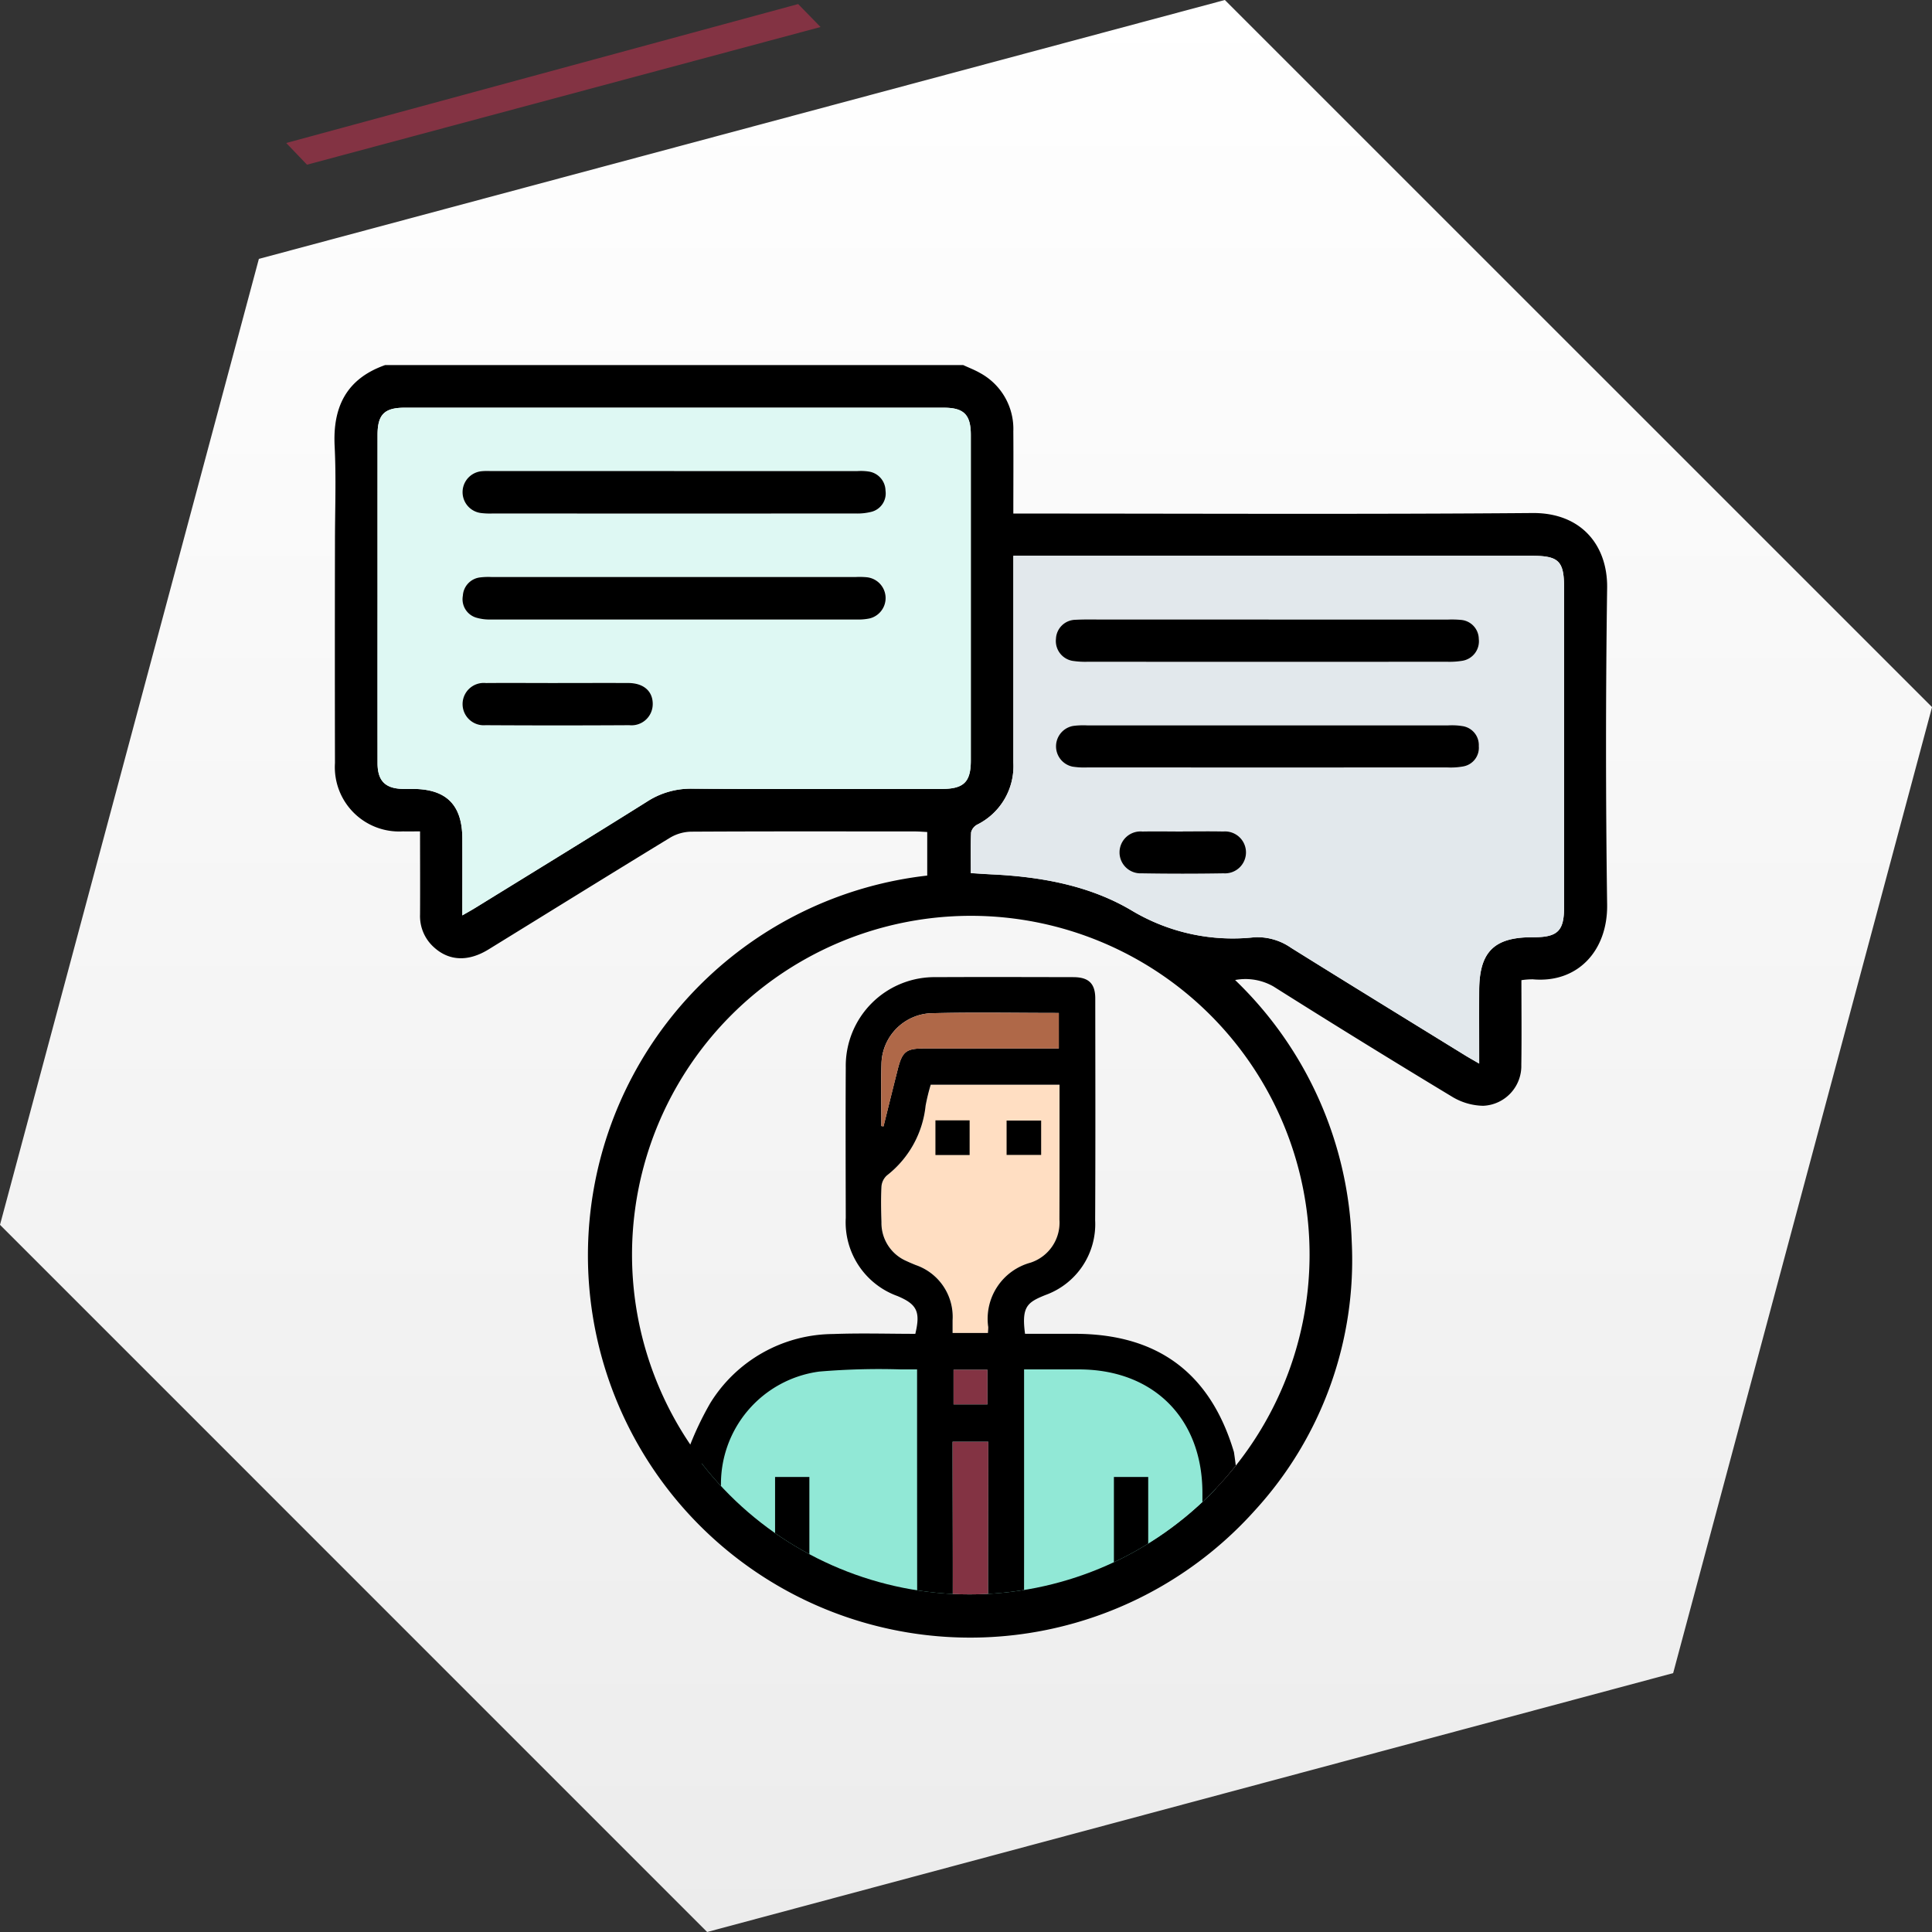 <svg xmlns="http://www.w3.org/2000/svg" xmlns:xlink="http://www.w3.org/1999/xlink" width="167.17" height="167.17" viewBox="0 0 167.17 167.17">
  <rect x="0" y="0" width="167.17" height="167.17" fill="#333333" stroke="none"/>
  <defs>
    <linearGradient id="linear-gradient" x1="0.5" x2="0.5" y2="1" gradientUnits="objectBoundingBox">
      <stop offset="0" stop-color="#fff"/>
      <stop offset="1" stop-color="#ececec"/>
    </linearGradient>
    <clipPath id="clip-path">
      <rect id="Rectángulo_46845" data-name="Rectángulo 46845" width="110.128" height="125.41" fill="none"/>
    </clipPath>
    <clipPath id="clip-path-2">
      <path id="Trazado_601839" data-name="Trazado 601839" d="M87.708,192.6a29.378,29.378,0,1,0,29.378-29.379A29.378,29.378,0,0,0,87.708,192.6" transform="translate(-87.708 -163.222)" fill="none"/>
    </clipPath>
  </defs>
  <g id="Grupo_160859" data-name="Grupo 160859" transform="translate(6616 5041)">
    <g id="Grupo_160851" data-name="Grupo 160851">
      <path id="Trazado_600920" data-name="Trazado 600920" d="M105.982,0,22.4,22.4,0,105.981,61.188,167.17l83.585-22.4,22.4-83.586Z" transform="translate(-6616 -5041)" fill="url(#linear-gradient)"/>
      <path id="Trazado_601793" data-name="Trazado 601793" d="M-.2-1.47,2.22-2.828v46l-2.279,1.25Z" transform="matrix(0.259, 0.966, -0.966, 0.259, -6548.307, -5040.075)" fill="#833343"/>
      <g id="Grupo_160850" data-name="Grupo 160850" transform="translate(-6587.064 -5009.41)">
        <g id="Grupo_160847" data-name="Grupo 160847">
          <g id="Grupo_160846" data-name="Grupo 160846" clip-path="url(#clip-path)">
            <path id="Trazado_601825" data-name="Trazado 601825" d="M54.41,0c.485.225.989.416,1.45.681a5.5,5.5,0,0,1,2.884,5.042c.018,2.325,0,4.649,0,7.124h1.464c14.487,0,28.976.073,43.462-.046,4.2-.035,6.505,2.78,6.454,6.481q-.191,13.7,0,27.4c.057,3.975-2.536,6.816-6.432,6.465a6.623,6.623,0,0,0-.985.074c0,2.473.029,4.9-.009,7.323a3.446,3.446,0,0,1-3.293,3.546,5.366,5.366,0,0,1-2.743-.813Q88.913,58.6,81.256,53.768a4.883,4.883,0,0,0-3.323-.56A32.9,32.9,0,0,1,88.025,75.856a32.05,32.05,0,0,1-8.359,23.221A33.073,33.073,0,1,1,51.294,44.171V40.4c-.343-.015-.725-.048-1.107-.048-6.443,0-12.886-.017-19.329.02a3.713,3.713,0,0,0-1.82.525c-5.249,3.2-10.469,6.441-15.7,9.662-1.76,1.083-3.419,1.012-4.728-.186a3.612,3.612,0,0,1-1.2-2.82c.015-2.356,0-4.714,0-7.205-.576,0-1.037.006-1.5,0A5.563,5.563,0,0,1,.048,34.432q-.018-9.553,0-19.106c0-2.766.111-5.537-.028-8.3C-.157,3.608,1.052,1.177,4.386,0ZM25.751,76.953a29.313,29.313,0,1,0,29.4-29.3,29.329,29.329,0,0,0-29.4,29.3M11.07,47.613c.507-.294.818-.465,1.119-.651,4.952-3.055,9.917-6.091,14.846-9.183a6.933,6.933,0,0,1,3.893-1.127c7.207.048,14.416.023,21.623.021,1.9,0,2.512-.6,2.513-2.452q0-14.085,0-28.171c0-1.762-.6-2.364-2.351-2.364q-23.316,0-46.633,0c-1.76,0-2.348.594-2.349,2.36q-.006,6.934,0,13.867,0,7.261,0,14.522c0,1.536.666,2.2,2.175,2.237.291.006.582,0,.874,0,2.9.006,4.276,1.375,4.287,4.278.008,2.143,0,4.286,0,6.661m44-3.659c.673.042,1.25.083,1.828.111,4.267.206,8.49.971,12.134,3.152A17.018,17.018,0,0,0,79.6,49.507a5.1,5.1,0,0,1,3.181.916c5,3.118,10.018,6.2,15.032,9.288.349.215.708.414,1.241.725,0-2.284-.008-4.319,0-6.354.016-3.3,1.282-4.569,4.54-4.577h.218c2.038-.009,2.586-.557,2.587-2.6q0-13.809,0-27.617c0-2.341-.451-2.79-2.814-2.79H58.748v1.307q0,8.3,0,16.592a5.648,5.648,0,0,1-3.112,5.355,1.06,1.06,0,0,0-.544.669c-.056,1.154-.025,2.313-.025,3.529" transform="translate(0)"/>
            <path id="Trazado_601826" data-name="Trazado 601826" d="M20.122,56.56c0-2.374.006-4.517,0-6.661-.011-2.9-1.388-4.272-4.287-4.278-.291,0-.583.005-.874,0-1.509-.034-2.173-.7-2.175-2.237q-.012-7.261,0-14.522,0-6.933,0-13.867c0-1.766.589-2.36,2.35-2.36q23.316,0,46.633,0c1.753,0,2.35.6,2.35,2.365q0,14.085,0,28.17c0,1.857-.61,2.452-2.513,2.452-7.208,0-14.416.027-21.623-.021a6.935,6.935,0,0,0-3.893,1.127c-4.929,3.092-9.893,6.128-14.846,9.183-.3.186-.612.356-1.119.651M38.45,18.12H22.723c-.291,0-.584-.017-.873.01a1.82,1.82,0,0,0-.166,3.615,6.2,6.2,0,0,0,1.088.046q15.672,0,31.344,0a4.937,4.937,0,0,0,1.4-.143,1.643,1.643,0,0,0,1.223-1.833,1.7,1.7,0,0,0-1.473-1.655,4.5,4.5,0,0,0-.98-.035q-7.918,0-15.836,0m-.036,9.165H22.687a5.72,5.72,0,0,0-.981.027A1.688,1.688,0,0,0,20.166,28.9a1.665,1.665,0,0,0,1.242,1.923,4.045,4.045,0,0,0,1.182.137q15.836.011,31.672,0a4.711,4.711,0,0,0,1.082-.089,1.729,1.729,0,0,0,1.393-1.931,1.712,1.712,0,0,0-1.614-1.636,6.791,6.791,0,0,0-.982-.02H38.414M28.38,36.458c-2.073,0-4.146-.012-6.219,0a1.832,1.832,0,1,0-.028,3.648q6.219.039,12.439,0A1.835,1.835,0,0,0,36.6,38.289c.008-1.117-.784-1.82-2.106-1.828-2.037-.012-4.074,0-6.11,0" transform="translate(-9.052 -8.947)" fill="#def8f3"/>
            <path id="Trazado_601827" data-name="Trazado 601827" d="M188.751,84.024c0-1.216-.031-2.375.025-3.529a1.06,1.06,0,0,1,.544-.67,5.648,5.648,0,0,0,3.112-5.355q0-8.3,0-16.592V56.572h44.839c2.363,0,2.814.449,2.814,2.79q0,13.808,0,27.617c0,2.039-.549,2.587-2.587,2.6h-.219c-3.258.007-4.524,1.278-4.54,4.577-.01,2.035,0,4.07,0,6.354-.533-.31-.892-.509-1.241-.725-5.014-3.091-10.035-6.17-15.032-9.288a5.1,5.1,0,0,0-3.181-.916,17.02,17.02,0,0,1-10.572-2.289c-3.643-2.181-7.866-2.946-12.134-3.151-.578-.028-1.155-.07-1.828-.111m25.78-21.936H200.336c-.837,0-1.676-.026-2.511.02a1.717,1.717,0,0,0-1.7,1.651,1.743,1.743,0,0,0,1.537,1.918,7.332,7.332,0,0,0,1.2.064q15.559,0,31.118,0a6.956,6.956,0,0,0,1.3-.084,1.707,1.707,0,0,0,1.433-1.89,1.677,1.677,0,0,0-1.585-1.653,8.328,8.328,0,0,0-1.09-.025h-15.5m0,9.158q-7.861,0-15.722,0a6.792,6.792,0,0,0-1.2.047,1.794,1.794,0,0,0-.059,3.523,6.532,6.532,0,0,0,1.3.069q15.558,0,31.117,0a6.016,6.016,0,0,0,1.41-.091,1.638,1.638,0,0,0,1.328-1.755,1.655,1.655,0,0,0-1.374-1.725,5.748,5.748,0,0,0-1.3-.067q-7.752-.006-15.5,0M207.1,80.421c-1.164,0-2.329-.018-3.493,0a1.813,1.813,0,1,0-.076,3.615q3.546.064,7.094,0a1.814,1.814,0,1,0-.033-3.617c-1.164-.025-2.329-.006-3.493-.006" transform="translate(-133.685 -40.069)" fill="#e2e8ec"/>
            <path id="Trazado_601828" data-name="Trazado 601828" d="M56.335,31.428q7.918,0,15.836,0a4.5,4.5,0,0,1,.979.035,1.7,1.7,0,0,1,1.473,1.655A1.643,1.643,0,0,1,73.4,34.952a4.933,4.933,0,0,1-1.4.143q-15.672.011-31.344,0a6.2,6.2,0,0,1-1.088-.046,1.82,1.82,0,0,1,.166-3.615c.289-.027.582-.01.873-.01H56.335" transform="translate(-26.938 -22.255)"/>
            <path id="Trazado_601829" data-name="Trazado 601829" d="M56.315,62.847H72.042a6.833,6.833,0,0,1,.982.02,1.812,1.812,0,0,1,.222,3.567,4.7,4.7,0,0,1-1.082.089q-15.836.006-31.672,0a4.045,4.045,0,0,1-1.182-.137,1.665,1.665,0,0,1-1.242-1.923,1.688,1.688,0,0,1,1.541-1.587,5.72,5.72,0,0,1,.981-.027H56.315" transform="translate(-26.954 -44.509)"/>
            <path id="Trazado_601830" data-name="Trazado 601830" d="M46.265,94.3c2.037,0,4.074-.009,6.11,0,1.322.008,2.115.711,2.106,1.828a1.835,1.835,0,0,1-2.026,1.822q-6.219.036-12.439,0a1.832,1.832,0,1,1,.028-3.648c2.073-.016,4.146,0,6.219,0" transform="translate(-26.938 -66.791)"/>
            <path id="Trazado_601831" data-name="Trazado 601831" d="M232.437,75.468h15.5a8.277,8.277,0,0,1,1.09.025,1.676,1.676,0,0,1,1.585,1.653,1.707,1.707,0,0,1-1.433,1.89,6.933,6.933,0,0,1-1.3.084q-15.559.007-31.118,0a7.366,7.366,0,0,1-1.2-.064,1.743,1.743,0,0,1-1.537-1.919,1.717,1.717,0,0,1,1.7-1.651c.835-.045,1.674-.02,2.511-.02h14.194" transform="translate(-151.592 -53.448)"/>
            <path id="Trazado_601832" data-name="Trazado 601832" d="M232.46,106.873q7.752,0,15.5,0a5.752,5.752,0,0,1,1.3.067,1.655,1.655,0,0,1,1.374,1.725,1.638,1.638,0,0,1-1.329,1.755,6.03,6.03,0,0,1-1.41.09q-15.558.007-31.116,0a6.536,6.536,0,0,1-1.3-.069,1.794,1.794,0,0,1,.059-3.523,6.789,6.789,0,0,1,1.2-.047q7.861,0,15.722,0" transform="translate(-151.614 -75.696)"/>
            <path id="Trazado_601833" data-name="Trazado 601833" d="M238.348,138.313c1.164,0,2.329-.02,3.493.006a1.814,1.814,0,1,1,.033,3.617q-3.546.059-7.094,0a1.813,1.813,0,1,1,.076-3.615c1.164-.023,2.329,0,3.493,0" transform="translate(-164.936 -97.961)"/>
          </g>
        </g>
        <g id="Grupo_160849" data-name="Grupo 160849" transform="translate(25.585 47.613)">
          <g id="Grupo_160848" data-name="Grupo 160848" clip-path="url(#clip-path-2)">
            <path id="Trazado_601834" data-name="Trazado 601834" d="M152.2,333.157H107.2V306.382a13.065,13.065,0,0,1,13.065-13.065h20.519A11.411,11.411,0,0,1,152.2,304.728Z" transform="translate(-101.515 -255.367)" fill="#91e8d6"/>
            <path id="Trazado_601835" data-name="Trazado 601835" d="M166.47,213.443a17.706,17.706,0,0,0-.444,1.812,8.789,8.789,0,0,1-3.351,6.041,1.45,1.45,0,0,0-.47.965c-.057,1.024-.038,2.055,0,3.082a3.585,3.585,0,0,0,2.17,3.362c.261.123.527.233.794.343a4.737,4.737,0,0,1,3.191,4.779c0,.372,0,.743,0,1.1h3.061c.011-.233.034-.393.023-.552a5.034,5.034,0,0,1,3.661-5.531,3.643,3.643,0,0,0,2.506-3.724c.01-2.441.006-4.882.008-7.323,0-1.436,0-2.873,0-4.354Z" transform="translate(-140.448 -198.793)" fill="#ffdec2"/>
            <rect id="Rectángulo_46846" data-name="Rectángulo 46846" width="2.968" height="29.195" transform="translate(12.544 48.595)"/>
            <rect id="Rectángulo_46847" data-name="Rectángulo 46847" width="2.968" height="29.195" transform="translate(41.862 48.595)"/>
            <rect id="Rectángulo_46848" data-name="Rectángulo 46848" width="2.959" height="3" transform="translate(26.419 17.736)"/>
            <rect id="Rectángulo_46849" data-name="Rectángulo 46849" width="2.989" height="2.971" transform="translate(32.577 17.756)"/>
            <path id="Trazado_601836" data-name="Trazado 601836" d="M151.769,226.45c-.065-1.621-.373-3.647-.4-3.826-2.04-6.842-6.6-10.233-13.784-10.233h-4.292c-.317-2.359.2-2.723,1.76-3.354a6.516,6.516,0,0,0,4.307-6.466c.032-6.4.016-12.792.01-19.189,0-1.3-.571-1.849-1.9-1.851-3.953-.007-7.907-.02-11.86,0a7.683,7.683,0,0,0-7.828,7.813c-.024,4.339-.01,8.678,0,13.017a6.783,6.783,0,0,0,4.474,6.763c1.7.715,2,1.361,1.544,3.27-2.361,0-4.738-.074-7.11.016a12.578,12.578,0,0,0-10.633,5.978,27.078,27.078,0,0,0-1.908,4.055h0l-.045.106c-.088.314-.272,1.566-.272,6.544,0,4.808.046,12.182.07,15.749h.015v9.129h3.063v-3.255c0-8.357-.016-16.714.006-25.07a9.8,9.8,0,0,1,8.5-9.987,61.628,61.628,0,0,1,7.119-.186c.435-.008.87,0,1.347,0v1.291q0,13.693.018,27.385a3.5,3.5,0,0,0,.425,1.72c.859,1.43,1.815,2.8,2.762,4.179.854,1.241,2.007,1.233,2.865-.016.873-1.271,1.771-2.53,2.547-3.859a4.313,4.313,0,0,0,.614-2.048c.04-9.16.027-18.32.027-27.481v-1.172h4.745c6.447,0,10.684,4.236,10.686,10.681q0,13.355,0,26.71v1.114h3.114v-4.8s-.072-20.032.023-21.712Zm-30.9-37.424a4.485,4.485,0,0,1,4.209-4.37c3.687-.1,7.378-.026,11.136-.026V187.7h-1.312q-5.154,0-10.307,0c-1.6,0-1.924.253-2.322,1.825-.415,1.636-.818,3.276-1.226,4.914l-.188-.025c0-1.8-.044-3.595.011-5.39m7.678,57.483a5.77,5.77,0,0,1-1.568-3.977c.105-6.906.044-13.815.044-20.8h3.087v.987c0,6.491-.055,12.982.038,19.472a5.585,5.585,0,0,1-1.6,4.321M127.108,215.5h2.933v3h-2.933Zm3-3.731c.01.158-.013.319-.023.551h-3.061c0-.356,0-.728,0-1.1a4.737,4.737,0,0,0-3.191-4.779c-.267-.109-.533-.22-.794-.343a3.585,3.585,0,0,1-2.17-3.362c-.033-1.027-.052-2.057,0-3.082a1.45,1.45,0,0,1,.469-.965,8.788,8.788,0,0,0,3.352-6.041,17.607,17.607,0,0,1,.443-1.812h11.145c0,1.481,0,2.917,0,4.354,0,2.441,0,4.882-.008,7.323a3.643,3.643,0,0,1-2.506,3.723,5.034,5.034,0,0,0-3.661,5.531" transform="translate(-99.121 -176.184)"/>
            <path id="Trazado_601837" data-name="Trazado 601837" d="M162.2,201.9l.188.025c.408-1.638.812-3.277,1.226-4.914.4-1.572.724-1.824,2.322-1.825q5.154,0,10.307,0h1.312v-3.072c-3.759,0-7.45-.071-11.136.026a4.485,4.485,0,0,0-4.209,4.37c-.055,1.8-.011,3.593-.011,5.39" transform="translate(-140.457 -183.668)" fill="#af6848"/>
            <path id="Trazado_601838" data-name="Trazado 601838" d="M184.789,344.133a5.584,5.584,0,0,0,1.6-4.321c-.093-6.489-.038-12.981-.038-19.472v-.987h-3.087c0,6.988.061,13.9-.045,20.8a5.77,5.77,0,0,0,1.568,3.977" transform="translate(-155.359 -273.809)" fill="#833343"/>
            <rect id="Rectángulo_46850" data-name="Rectángulo 46850" width="2.933" height="3.002" transform="translate(27.988 39.313)" fill="#833343"/>
          </g>
        </g>
      </g>
    </g>
  </g>
</svg>

